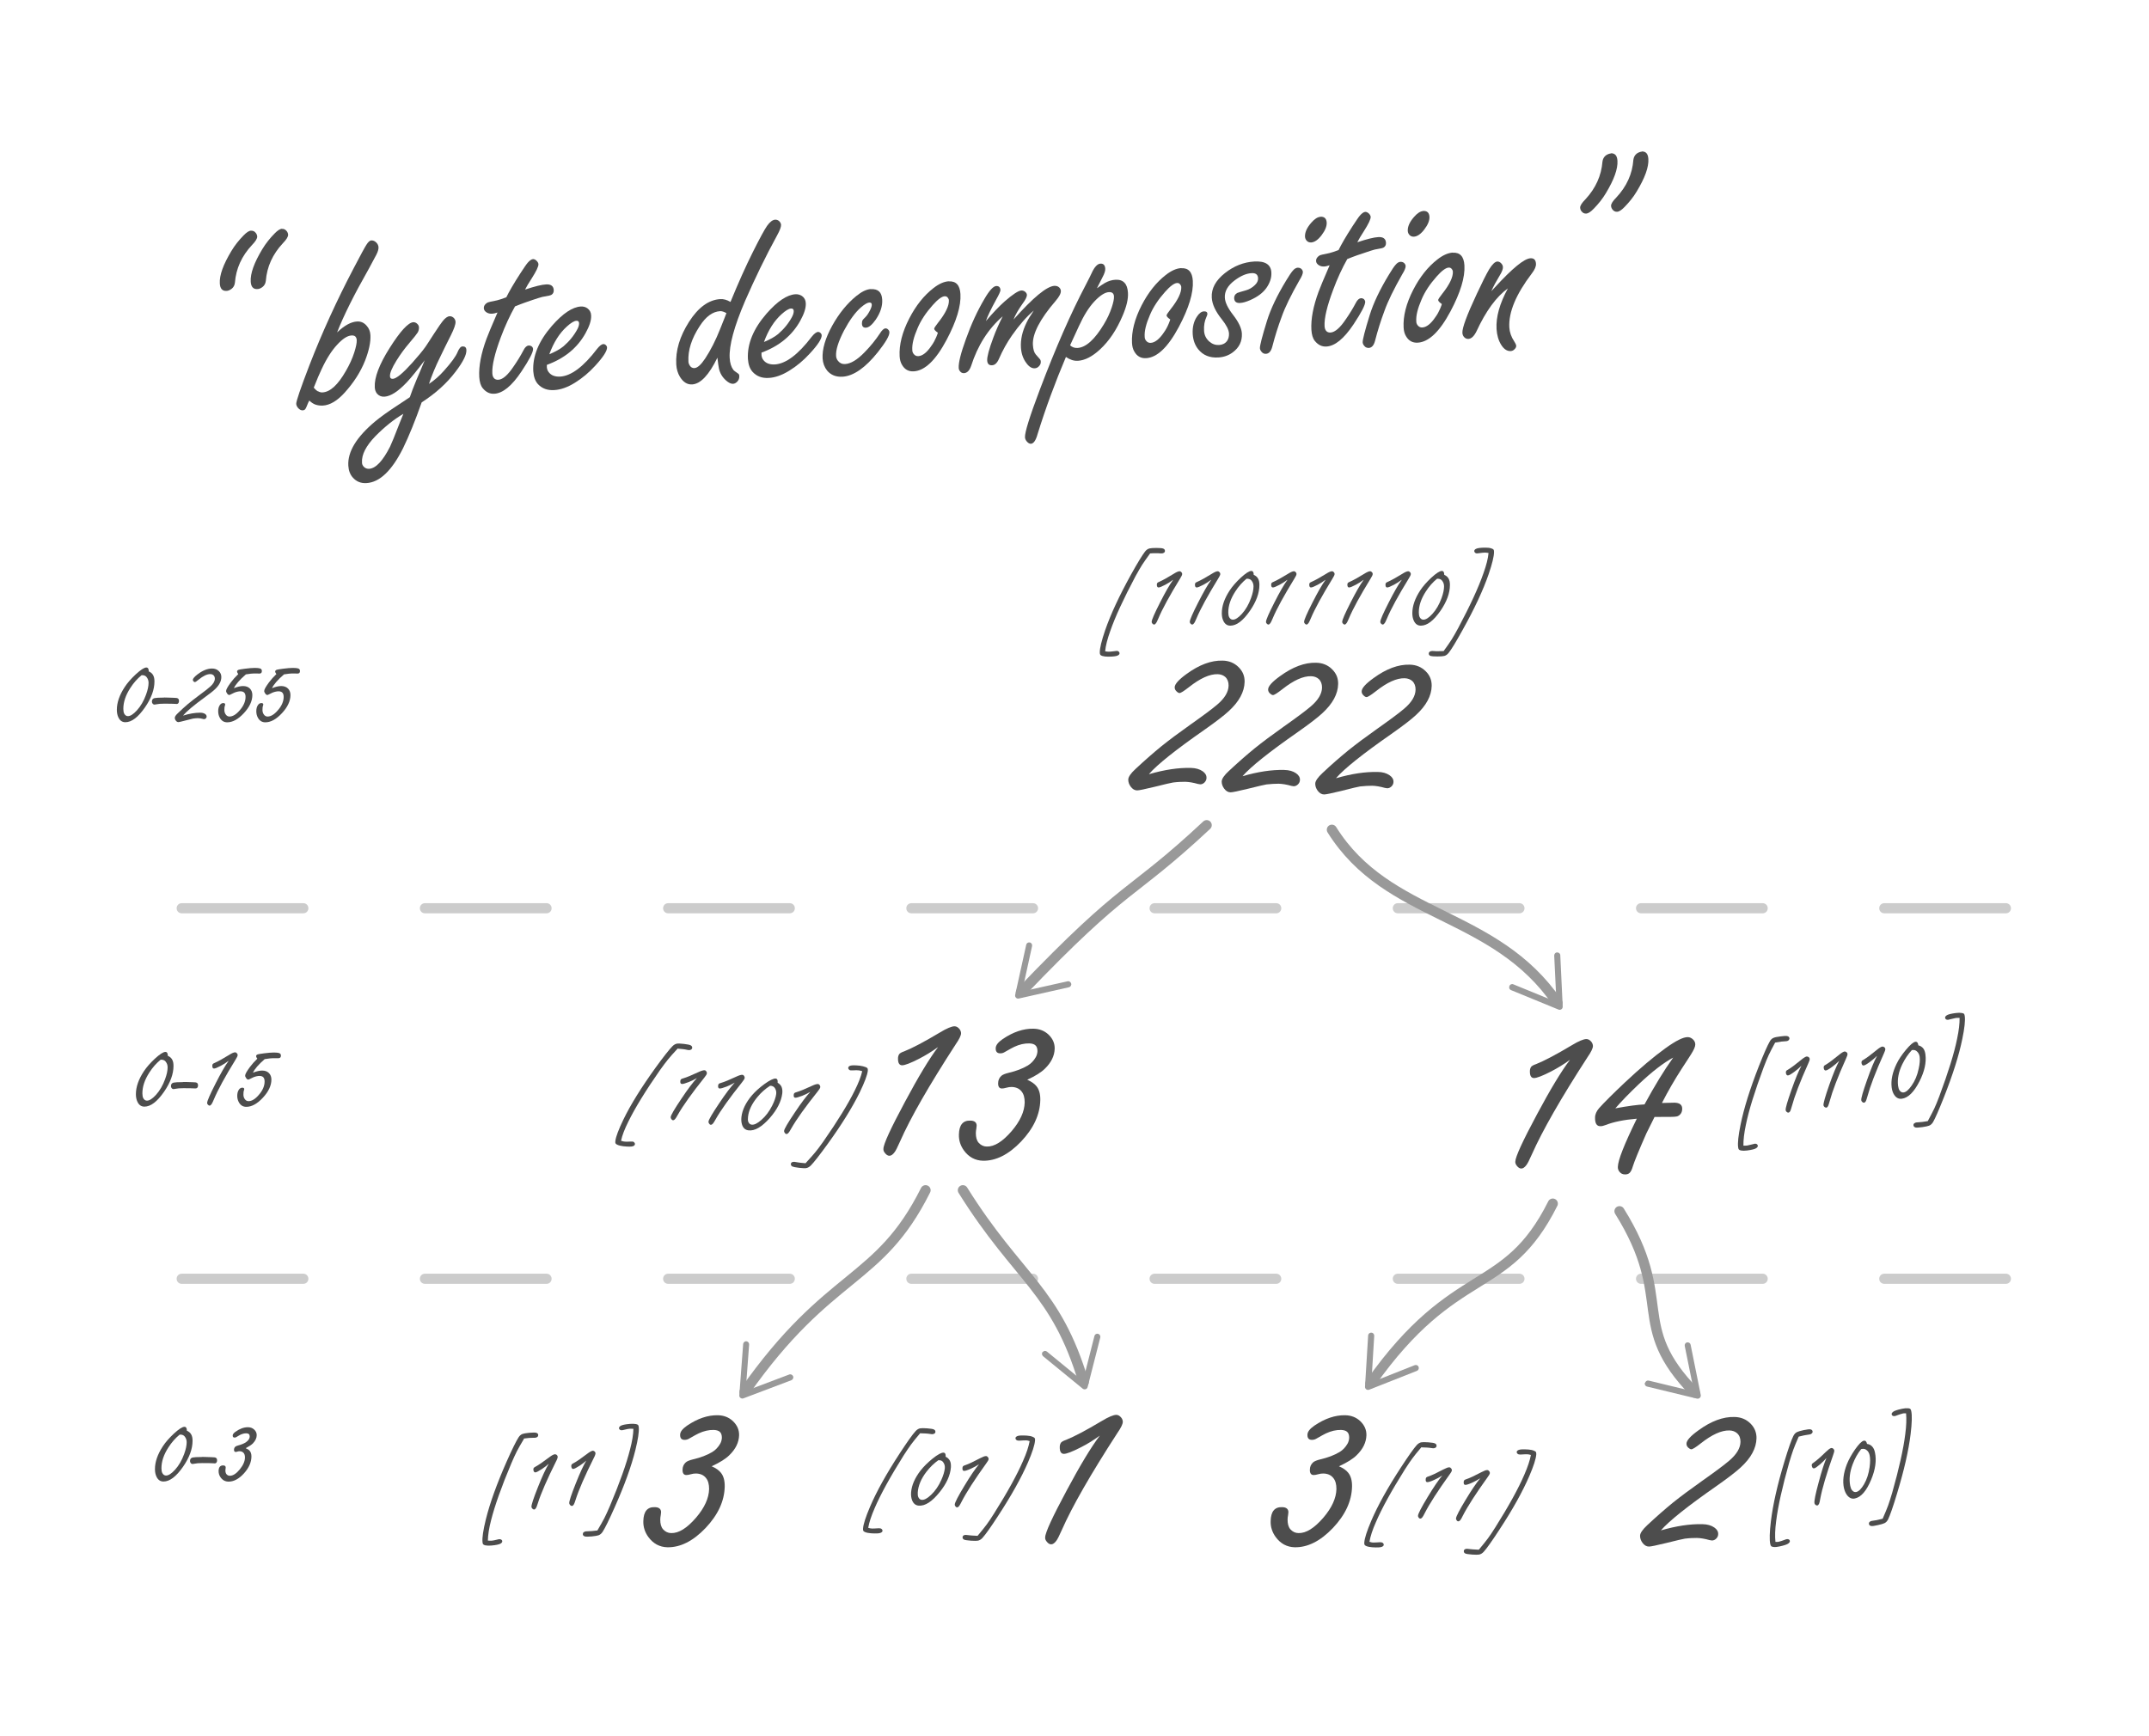 <?xml version="1.0" encoding="UTF-8"?><svg id="Layer_1" xmlns="http://www.w3.org/2000/svg" viewBox="0 0 212.05 171.35"><defs><style>.cls-1{fill:#4d4d4d;}.cls-2{fill:none;stroke:#999;stroke-linecap:round;stroke-miterlimit:10;}.cls-3{fill:#999;}.cls-4{fill:#ccc;}</style></defs><path class="cls-4" d="M197.93,126.71c.28,0,.5-.22.5-.5s-.22-.5-.5-.5h-12c-.28,0-.5.22-.5.5s.22.5.5.5h12M173.93,126.71c.28,0,.5-.22.5-.5s-.22-.5-.5-.5h-12c-.28,0-.5.22-.5.5s.22.5.5.5h12M149.93,126.71c.28,0,.5-.22.5-.5s-.22-.5-.5-.5h-12c-.28,0-.5.22-.5.5s.22.5.5.5h12M125.93,126.71c.28,0,.5-.22.5-.5s-.22-.5-.5-.5h-12c-.28,0-.5.22-.5.5s.22.5.5.5h12M101.93,126.71c.28,0,.5-.22.5-.5s-.22-.5-.5-.5h-12c-.28,0-.5.22-.5.5s.22.5.5.5h12M77.93,126.71c.28,0,.5-.22.5-.5s-.22-.5-.5-.5h-12c-.28,0-.5.22-.5.5s.22.5.5.5h12M53.93,126.71c.28,0,.5-.22.5-.5s-.22-.5-.5-.5h-12c-.28,0-.5.22-.5.5s.22.5.5.5h12M29.93,126.71c.28,0,.5-.22.5-.5s-.22-.5-.5-.5h-12c-.28,0-.5.22-.5.5s.22.5.5.5h12"/><path class="cls-4" d="M197.93,90.14c.28,0,.5-.22.5-.5s-.22-.5-.5-.5h-12c-.28,0-.5.22-.5.5s.22.5.5.5h12M173.93,90.14c.28,0,.5-.22.5-.5s-.22-.5-.5-.5h-12c-.28,0-.5.22-.5.5s.22.5.5.5h12M149.93,90.14c.28,0,.5-.22.5-.5s-.22-.5-.5-.5h-12c-.28,0-.5.22-.5.5s.22.5.5.5h12M125.93,90.14c.28,0,.5-.22.5-.5s-.22-.5-.5-.5h-12c-.28,0-.5.22-.5.5s.22.5.5.5h12M101.93,90.14c.28,0,.5-.22.5-.5s-.22-.5-.5-.5h-12c-.28,0-.5.22-.5.5s.22.5.5.5h12M77.93,90.14c.28,0,.5-.22.5-.5s-.22-.5-.5-.5h-12c-.28,0-.5.22-.5.5s.22.5.5.5h12M53.93,90.14c.28,0,.5-.22.5-.5s-.22-.5-.5-.5h-12c-.28,0-.5.22-.5.5s.22.5.5.5h12M29.93,90.14c.28,0,.5-.22.5-.5s-.22-.5-.5-.5h-12c-.28,0-.5.22-.5.5s.22.5.5.5h12"/><path class="cls-1" d="M113.41,76.4c1.49-.43,2.85-.64,4.09-.61.48.01.87.12,1.17.33.26.18.39.4.38.66,0,.17-.07.31-.19.44-.13.13-.27.19-.43.19-.05,0-.13-.02-.24-.04-.45-.13-.87-.2-1.24-.21-.33,0-.73.01-1.2.07-.17.02-.78.17-1.84.43-.96.23-1.52.35-1.7.35-.25,0-.46-.13-.64-.37-.16-.22-.24-.45-.24-.69,0-.26.24-.62.71-1.05.88-.82,1.73-1.57,2.54-2.23.77-.62,1.72-1.33,2.85-2.13,1.29-.91,2.19-1.58,2.68-2,.73-.62,1.11-1.24,1.12-1.88,0-.35-.1-.63-.32-.84-.2-.18-.45-.27-.76-.28-.79-.02-1.73.41-2.82,1.27-.5.39-.81.59-.94.59-.09,0-.19-.06-.3-.17-.12-.11-.18-.24-.18-.39,0-.32.4-.76,1.17-1.32,1.25-.91,2.43-1.35,3.55-1.32.64.01,1.17.23,1.59.65s.6.89.59,1.45c-.02.98-.54,1.95-1.57,2.89-.44.41-1.24,1.03-2.41,1.85-2.81,1.96-4.63,3.41-5.45,4.35Z"/><path class="cls-1" d="M122.63,76.6c1.49-.43,2.85-.64,4.09-.61.48.01.87.12,1.17.33.26.18.39.4.38.65,0,.17-.07.32-.19.44s-.27.19-.43.19c-.05,0-.13-.02-.24-.04-.45-.13-.87-.2-1.24-.21-.33,0-.73.02-1.2.07-.17.02-.78.17-1.84.43-.95.23-1.52.35-1.7.35-.25,0-.46-.13-.64-.37-.16-.22-.24-.45-.24-.69,0-.26.24-.62.71-1.05.88-.82,1.73-1.57,2.54-2.23.77-.62,1.72-1.33,2.85-2.13,1.29-.91,2.19-1.58,2.68-2,.73-.62,1.11-1.24,1.12-1.87,0-.35-.1-.63-.32-.84-.2-.18-.45-.27-.76-.28-.79-.02-1.73.41-2.82,1.27-.5.39-.81.59-.94.59-.09,0-.19-.06-.3-.16-.12-.11-.18-.24-.18-.39,0-.32.4-.76,1.18-1.32,1.25-.91,2.43-1.35,3.55-1.32.64.01,1.17.23,1.59.65s.6.89.59,1.45c-.02.98-.54,1.95-1.57,2.89-.44.41-1.24,1.03-2.41,1.85-2.81,1.96-4.63,3.41-5.45,4.35Z"/><path class="cls-1" d="M131.86,76.8c1.49-.43,2.85-.64,4.09-.61.48,0,.87.12,1.17.33.26.18.39.4.38.65,0,.17-.07.32-.19.44s-.27.19-.43.19c-.05,0-.13-.02-.24-.04-.46-.13-.87-.2-1.24-.21-.33,0-.73.02-1.2.07-.17.02-.78.17-1.84.44-.95.23-1.52.35-1.7.35-.25,0-.46-.13-.64-.37-.16-.22-.24-.45-.24-.69,0-.26.24-.61.71-1.05.88-.83,1.73-1.57,2.54-2.23.77-.62,1.72-1.33,2.85-2.13,1.29-.91,2.19-1.58,2.68-2,.73-.62,1.11-1.24,1.12-1.88,0-.35-.1-.63-.32-.84-.2-.18-.45-.27-.76-.28-.79-.02-1.73.41-2.82,1.27-.5.39-.81.59-.94.59-.09,0-.19-.06-.3-.17-.12-.11-.18-.24-.18-.39,0-.32.4-.76,1.18-1.32,1.25-.91,2.43-1.35,3.55-1.32.64.01,1.17.23,1.59.65.41.4.6.89.59,1.45-.02.98-.54,1.95-1.57,2.89-.44.41-1.24,1.03-2.41,1.85-2.81,1.96-4.63,3.41-5.45,4.35Z"/><path class="cls-1" d="M113.5,54.6c-.37.5-.63.89-.81,1.16-.17.27-.39.65-.66,1.14-1.17,2.21-2,4-2.48,5.39-.28.78-.45,1.44-.5,1.99.06.01.13.02.19.03.06,0,.12.01.18.01.12,0,.3-.02.53-.05.1-.02.18-.03.25-.03.08,0,.14.02.19.07s.08.1.08.16c0,.09-.06.17-.19.23-.14.07-.45.11-.93.11-.23,0-.42-.02-.58-.07-.1-.03-.17-.07-.2-.12-.03-.05-.05-.12-.05-.23,0-.43.18-1.16.53-2.19.54-1.56,1.39-3.39,2.54-5.47.66-1.19,1.13-1.95,1.4-2.3.13-.16.27-.26.43-.3.13-.03.35-.05.67-.05.35,0,.58.02.68.06.12.04.18.12.18.23,0,.09-.04.15-.11.19-.06.04-.14.06-.21.06-.05,0-.18,0-.38-.02-.07,0-.15,0-.23,0-.13,0-.3,0-.52.02Z"/><path class="cls-1" d="M115.74,57.23c-.25.19-.5.35-.75.48-.34.18-.56.27-.67.27-.11,0-.17-.09-.17-.27,0-.06.01-.12.04-.17.03-.04.1-.08.2-.12.32-.14.79-.4,1.41-.78.28-.18.48-.26.59-.26.08,0,.14.04.2.11.04.05.06.1.06.16,0,.09-.07.24-.21.46-1.03,1.68-1.75,2.99-2.15,3.95-.1.23-.17.38-.21.43-.07.1-.14.15-.2.15s-.13-.04-.19-.12c-.04-.05-.05-.1-.05-.15,0-.19.28-.83.83-1.91.52-1.02.94-1.76,1.28-2.22Z"/><path class="cls-1" d="M119.5,57.23c-.25.19-.5.35-.75.48-.34.18-.56.27-.67.27-.11,0-.17-.09-.17-.27,0-.06.01-.12.04-.17.03-.04.1-.08.2-.12.32-.14.79-.4,1.41-.78.28-.18.48-.26.59-.26.08,0,.14.04.2.11.04.05.06.1.06.16,0,.09-.07.24-.21.46-1.03,1.68-1.75,2.99-2.15,3.95-.1.23-.17.38-.21.43-.07.1-.14.15-.2.15s-.13-.04-.19-.12c-.04-.05-.05-.1-.05-.15,0-.19.28-.83.83-1.91.52-1.02.94-1.76,1.28-2.22Z"/><path class="cls-1" d="M123.7,56.73c.19.08.34.2.43.36.1.17.14.38.14.64,0,.8-.31,1.65-.93,2.55-.68.98-1.32,1.47-1.94,1.47-.31,0-.54-.16-.69-.48-.1-.21-.15-.46-.15-.75,0-.71.26-1.46.78-2.25.27-.41.63-.82,1.09-1.25.48-.44.83-.67,1.04-.67.16,0,.24.13.24.38ZM123,57.12c-.42.34-.79.76-1.11,1.26-.46.71-.69,1.39-.69,2.06,0,.2.03.35.08.46.09.17.21.26.37.26.25,0,.54-.19.89-.57.38-.42.68-.94.9-1.55.17-.46.25-.85.25-1.17,0-.22-.07-.41-.2-.57-.09-.11-.22-.17-.37-.18h-.11Z"/><path class="cls-1" d="M127.02,57.23c-.25.19-.5.35-.75.48-.34.18-.56.27-.67.27-.11,0-.17-.09-.17-.27,0-.06.01-.12.04-.17.03-.04.1-.08.2-.12.32-.14.79-.4,1.41-.78.28-.18.48-.26.59-.26.08,0,.14.04.2.11.04.05.06.1.06.16,0,.09-.07.24-.21.46-1.03,1.68-1.75,2.99-2.15,3.95-.1.23-.17.38-.21.43-.07.1-.14.15-.2.15s-.13-.04-.19-.12c-.04-.05-.05-.1-.05-.15,0-.19.28-.83.83-1.91.52-1.02.94-1.76,1.28-2.22Z"/><path class="cls-1" d="M130.78,57.23c-.25.19-.5.35-.75.48-.34.18-.56.27-.67.27-.11,0-.17-.09-.17-.27,0-.06.01-.12.04-.17.03-.04.1-.08.2-.12.32-.14.79-.4,1.41-.78.28-.18.48-.26.59-.26.08,0,.14.04.2.11.04.05.06.1.06.16,0,.09-.07.24-.21.46-1.03,1.68-1.75,2.99-2.15,3.95-.1.23-.17.38-.21.43-.07.1-.14.15-.2.15s-.13-.04-.19-.12c-.04-.05-.05-.1-.05-.15,0-.19.28-.83.83-1.91.52-1.02.94-1.76,1.28-2.22Z"/><path class="cls-1" d="M134.54,57.23c-.25.19-.5.35-.75.48-.34.18-.56.27-.67.27-.11,0-.17-.09-.17-.27,0-.06.01-.12.04-.17.03-.04.1-.08.2-.12.32-.14.79-.4,1.41-.78.28-.18.48-.26.59-.26.08,0,.14.04.2.11.04.05.06.1.06.16,0,.09-.07.24-.21.46-1.03,1.68-1.75,2.99-2.15,3.95-.1.23-.17.38-.21.43-.07.1-.14.15-.2.15s-.13-.04-.19-.12c-.04-.05-.05-.1-.05-.15,0-.19.28-.83.83-1.91.52-1.02.94-1.76,1.28-2.22Z"/><path class="cls-1" d="M138.3,57.23c-.25.19-.5.35-.75.48-.34.18-.56.27-.67.27-.11,0-.17-.09-.17-.27,0-.06.01-.12.04-.17.03-.04.1-.08.2-.12.32-.14.79-.4,1.41-.78.28-.18.48-.26.59-.26.08,0,.14.04.2.11.04.05.06.1.06.16,0,.09-.07.24-.21.46-1.03,1.68-1.75,2.99-2.15,3.95-.1.23-.17.38-.21.43-.07.1-.14.15-.2.15s-.13-.04-.19-.12c-.04-.05-.05-.1-.05-.15,0-.19.28-.83.83-1.91.52-1.02.94-1.76,1.28-2.22Z"/><path class="cls-1" d="M142.5,56.73c.19.08.34.2.43.36.1.17.14.38.14.64,0,.8-.31,1.65-.93,2.55-.68.98-1.32,1.47-1.94,1.47-.31,0-.54-.16-.69-.48-.1-.21-.15-.46-.15-.75,0-.71.26-1.46.78-2.25.27-.41.63-.82,1.09-1.25.48-.44.83-.67,1.04-.67.16,0,.24.13.24.38ZM141.8,57.12c-.42.34-.79.76-1.11,1.26-.46.71-.69,1.39-.69,2.06,0,.2.03.35.08.46.09.17.21.26.37.26.25,0,.54-.19.89-.57.38-.42.68-.94.9-1.55.17-.46.25-.85.25-1.17,0-.22-.07-.41-.2-.57-.09-.11-.22-.17-.37-.18h-.11Z"/><path class="cls-1" d="M142.44,64.27c.37-.5.63-.89.81-1.17.17-.27.39-.66.65-1.14,1.17-2.2,2-4,2.48-5.39.28-.78.45-1.44.5-1.99-.07-.01-.13-.02-.19-.03-.06,0-.12-.01-.17-.01-.12,0-.3.02-.53.05-.1.02-.19.03-.25.03-.08,0-.14-.02-.19-.07s-.08-.1-.08-.16c0-.09.06-.17.19-.23.14-.07.45-.11.93-.11.23,0,.42.02.58.08.1.03.17.07.21.12.03.04.04.12.04.23,0,.43-.18,1.16-.53,2.19-.54,1.57-1.39,3.39-2.55,5.47-.66,1.19-1.12,1.96-1.4,2.3-.13.16-.27.26-.43.3-.13.03-.35.05-.67.05-.36,0-.58-.02-.68-.05-.12-.05-.18-.12-.18-.23,0-.09.04-.15.11-.2.06-.04.14-.06.22-.06.05,0,.18,0,.37.02.06,0,.14,0,.23,0,.12,0,.3,0,.53-.01Z"/><path class="cls-1" d="M92.55,103.35c-.62.45-1.25.83-1.87,1.15-.84.43-1.4.64-1.66.64-.28,0-.42-.23-.41-.68,0-.16.04-.29.11-.41.07-.1.24-.2.51-.29.8-.32,1.96-.93,3.5-1.85.69-.42,1.18-.62,1.46-.62.18,0,.35.1.5.29.09.13.14.26.14.4,0,.22-.18.59-.54,1.11-2.63,4.06-4.46,7.25-5.48,9.57-.25.57-.43.92-.54,1.06-.17.23-.34.35-.51.35s-.32-.11-.47-.31c-.09-.12-.13-.24-.12-.37,0-.47.72-2.02,2.13-4.65,1.32-2.47,2.4-4.26,3.25-5.38Z"/><path class="cls-1" d="M101.35,106.56c.43.19.74.41.92.64.27.33.39.79.38,1.37-.03,1.43-.66,2.79-1.89,4.09-1.23,1.29-2.49,1.92-3.76,1.9-.78-.02-1.41-.36-1.89-1.02-.34-.47-.51-1-.49-1.57.02-.93.39-1.39,1.11-1.37.43,0,.64.18.64.5,0,.07-.01.16-.03.28-.03.15-.05.3-.05.45,0,.41.08.73.28.96.22.24.49.37.8.37.75.02,1.56-.49,2.45-1.52.84-.98,1.27-1.93,1.29-2.83,0-.46-.09-.82-.31-1.09-.23-.29-.56-.43-.98-.44-.17,0-.33.02-.5.07-.2.06-.36.08-.46.08-.25,0-.38-.18-.37-.52,0-.3.11-.54.32-.73.12-.11.36-.21.73-.3.73-.17,1.36-.41,1.88-.72.33-.2.59-.48.79-.83.1-.18.15-.38.16-.58,0-.25-.06-.45-.19-.57-.13-.13-.34-.19-.62-.2-.47-.01-.97.1-1.48.34-.13.06-.45.23-.95.52-.13.08-.28.13-.44.12-.3,0-.45-.17-.44-.5,0-.29.23-.59.68-.9,1.04-.71,2.06-1.05,3.04-1.03.59.01,1.08.2,1.48.57.42.4.63.86.62,1.4-.02.71-.34,1.37-.97,1.98-.34.34-.92.71-1.72,1.08Z"/><path class="cls-1" d="M154.9,104.61c-.62.45-1.25.83-1.87,1.15-.84.43-1.4.64-1.66.64-.28,0-.42-.23-.41-.68,0-.16.04-.29.11-.41.07-.1.24-.2.51-.29.8-.32,1.96-.93,3.5-1.85.69-.42,1.18-.62,1.46-.62.18,0,.35.1.5.29.09.13.14.26.14.4,0,.22-.18.59-.54,1.11-2.63,4.06-4.45,7.25-5.48,9.57-.25.57-.43.92-.54,1.06-.17.23-.34.35-.51.35s-.32-.11-.47-.31c-.08-.12-.13-.24-.12-.37.01-.47.72-2.02,2.13-4.65,1.32-2.47,2.4-4.26,3.25-5.38Z"/><path class="cls-1" d="M163.26,110.24c-.1.22-.37.76-.81,1.63-.73,1.66-1.18,2.75-1.34,3.27-.08.29-.19.49-.3.61-.11.11-.27.17-.48.16-.22,0-.39-.09-.52-.25-.12-.14-.18-.31-.17-.49.01-.66.64-2.25,1.87-4.76-1.29.11-2.3.32-3.03.61-.24.09-.43.14-.58.13-.35,0-.52-.29-.51-.84,0-.33.14-.64.4-.94.5-.56,1.35-1.41,2.55-2.54,1.47-1.38,2.8-2.51,3.99-3.37,1.03-.74,1.76-1.11,2.21-1.1.2,0,.38.09.55.26.13.14.19.3.19.47,0,.21-.14.53-.42.97-.04.08-.35.54-.9,1.39-.7,1.08-1.36,2.22-1.97,3.41.62-.02,1.02-.03,1.23-.03.52.01.77.21.77.6,0,.34-.15.59-.44.73-.12.06-.5.08-1.12.07-.18,0-.57,0-1.15.01ZM162.27,109c1-1.84,1.94-3.38,2.83-4.62-.93.5-2.07,1.37-3.39,2.62-.96.91-1.73,1.71-2.32,2.39,1.28-.24,2.24-.36,2.88-.39Z"/><path class="cls-2" d="M131.42,81.89c5.53,8.85,16.05,7.98,22.26,17.09"/><path class="cls-3" d="M148.94,97.31c.06-.15.24-.23.39-.16l4.25,1.74-.22-4.58c0-.17.12-.31.29-.31s.31.12.31.29l.24,5.06c0,.1-.04.2-.13.26s-.19.07-.29.03l-4.68-1.92c-.05-.02-.1-.06-.13-.1-.06-.08-.07-.19-.03-.29Z"/><path class="cls-2" d="M119.07,81.44c-7.73,7.22-7.72,5.41-18.33,16.5"/><path class="cls-3" d="M101.61,93.01c.16.04.26.2.23.36l-.98,4.48,4.48-1c.16-.04.32.07.36.23.04.16-.07.32-.23.36l-4.94,1.11c-.1.02-.2,0-.28-.08-.07-.07-.1-.18-.08-.28l1.09-4.94c.01-.06.04-.11.08-.15.07-.07.17-.1.28-.08Z"/><path class="cls-2" d="M95.01,117.47c5.51,8.82,9.18,9.78,11.92,18.95"/><path class="cls-3" d="M102.89,133.44c.1-.13.29-.15.42-.04l3.55,2.91,1.13-4.45c.04-.16.2-.26.36-.22.16.04.26.21.22.36l-1.25,4.9c-.03.1-.1.18-.2.21s-.2.01-.28-.05l-3.92-3.21s-.08-.09-.09-.14c-.03-.09-.01-.2.05-.28Z"/><path class="cls-2" d="M91.33,117.47c-4.63,9.26-9.46,7.93-17.86,19.9"/><path class="cls-3" d="M73.64,132.38c.17.01.29.16.28.32l-.34,4.58,4.29-1.62c.15-.06.33.02.39.17.06.15-.02.33-.17.39l-4.73,1.79c-.1.04-.2.02-.29-.04s-.13-.16-.12-.26l.38-5.05c0-.06.03-.11.06-.16.06-.08.16-.13.26-.12Z"/><path class="cls-1" d="M70.21,144.71c.44.19.74.41.92.64.27.33.39.79.38,1.37-.03,1.43-.66,2.79-1.89,4.09-1.23,1.29-2.49,1.92-3.76,1.9-.78-.02-1.41-.36-1.89-1.02-.34-.47-.51-1-.49-1.57.02-.93.39-1.39,1.11-1.37.43,0,.64.18.64.5,0,.07-.01.16-.03.28-.03.15-.05.3-.05.45,0,.41.08.73.28.96.22.24.49.37.8.37.75.02,1.56-.49,2.45-1.52.84-.98,1.27-1.93,1.29-2.83,0-.46-.09-.82-.31-1.09-.23-.29-.56-.43-.98-.44-.17,0-.33.02-.5.07-.2.06-.36.08-.46.08-.25,0-.38-.18-.37-.52,0-.3.11-.54.32-.73.12-.11.36-.21.73-.3.73-.17,1.36-.41,1.88-.72.33-.2.59-.48.79-.83.1-.18.15-.38.16-.58,0-.25-.06-.45-.19-.57-.13-.13-.34-.19-.62-.2-.47-.01-.97.1-1.48.34-.13.06-.45.23-.95.52-.13.08-.28.12-.44.12-.3,0-.45-.17-.44-.5,0-.29.23-.59.68-.9,1.04-.71,2.06-1.05,3.04-1.03.59.01,1.08.2,1.48.57.42.4.63.86.62,1.4-.02.71-.34,1.37-.97,1.98-.34.34-.92.71-1.72,1.08Z"/><path class="cls-1" d="M108.51,141.7c-.62.45-1.25.84-1.87,1.15-.84.43-1.4.64-1.66.64-.28,0-.42-.23-.41-.68,0-.16.04-.29.11-.41.07-.1.24-.2.51-.29.8-.32,1.96-.93,3.5-1.85.69-.42,1.18-.62,1.46-.62.18,0,.35.1.5.29.09.12.14.26.14.4,0,.22-.18.59-.54,1.11-2.63,4.06-4.46,7.25-5.48,9.57-.25.57-.43.92-.54,1.06-.17.23-.34.35-.51.35s-.32-.11-.47-.31c-.09-.12-.13-.24-.12-.37,0-.47.72-2.02,2.13-4.65,1.32-2.47,2.4-4.26,3.25-5.38Z"/><path class="cls-2" d="M159.8,119.54c5.51,8.82.84,11.16,7.43,17.91"/><path class="cls-3" d="M162.33,136.48c.04-.16.2-.26.36-.22l4.46,1.08-.91-4.5c-.03-.16.07-.32.23-.35.16-.03.32.07.35.23l1,4.96c.02.1-.01.2-.09.28-.07.07-.18.1-.28.08l-4.92-1.19c-.06-.01-.11-.04-.15-.08-.07-.07-.1-.18-.08-.28Z"/><path class="cls-2" d="M153.22,118.79c-4.63,9.26-9.58,5.83-17.99,17.74"/><path class="cls-3" d="M135.32,131.53c.17,0,.29.15.28.32l-.28,4.58,4.27-1.69c.15-.06.33.01.39.17s-.02.33-.17.39l-4.71,1.86c-.1.04-.2.02-.29-.04-.08-.06-.13-.16-.12-.26l.31-5.05c0-.06.02-.11.06-.16.06-.08.15-.13.26-.12Z"/><path class="cls-1" d="M132.11,144.71c.44.19.74.41.92.64.27.33.39.79.38,1.37-.03,1.43-.66,2.79-1.89,4.09-1.23,1.29-2.49,1.92-3.76,1.9-.78-.02-1.41-.36-1.89-1.02-.34-.47-.51-1-.49-1.57.02-.93.39-1.39,1.11-1.37.43,0,.64.18.64.5,0,.07-.01.16-.03.28-.03.15-.05.3-.05.45,0,.41.08.73.28.96.22.24.49.37.8.37.75.02,1.56-.49,2.45-1.52.84-.98,1.27-1.93,1.29-2.83,0-.46-.09-.82-.31-1.09-.23-.29-.56-.43-.98-.44-.17,0-.33.02-.5.07-.2.06-.36.08-.46.08-.25,0-.38-.18-.37-.52,0-.3.11-.54.32-.73.12-.11.36-.21.73-.3.73-.17,1.36-.41,1.88-.72.33-.2.59-.48.79-.83.1-.18.15-.38.16-.58,0-.25-.06-.45-.19-.57-.13-.13-.34-.19-.62-.2-.47-.01-.97.1-1.48.34-.13.06-.45.23-.95.52-.13.08-.28.12-.44.12-.3,0-.45-.17-.44-.5,0-.29.23-.59.68-.9,1.04-.71,2.06-1.05,3.04-1.03.59.01,1.08.2,1.48.57.42.4.63.86.62,1.4-.02.71-.34,1.37-.97,1.98-.34.34-.92.71-1.72,1.08Z"/><path class="cls-1" d="M163.9,151.04c1.49-.43,2.85-.64,4.09-.61.48.01.87.12,1.17.33.26.18.39.4.38.65,0,.17-.07.32-.19.44-.13.13-.27.19-.43.19-.05,0-.13-.02-.24-.04-.45-.13-.87-.2-1.23-.21-.33,0-.73.01-1.2.07-.17.02-.78.17-1.84.43-.95.23-1.52.35-1.7.35-.25,0-.46-.13-.64-.37-.16-.22-.24-.45-.24-.69,0-.26.24-.61.71-1.05.88-.82,1.73-1.57,2.54-2.23.77-.62,1.72-1.32,2.86-2.13,1.29-.91,2.19-1.58,2.68-2,.73-.62,1.11-1.24,1.12-1.87,0-.35-.1-.63-.33-.84-.2-.18-.45-.27-.76-.28-.79-.02-1.73.41-2.82,1.27-.5.39-.81.59-.94.59-.09,0-.19-.06-.3-.16-.12-.11-.18-.24-.18-.39,0-.32.4-.76,1.18-1.32,1.25-.91,2.43-1.35,3.55-1.32.64.01,1.17.23,1.59.65.4.4.6.89.59,1.45-.02.98-.54,1.95-1.57,2.89-.44.41-1.24,1.03-2.41,1.85-2.81,1.96-4.63,3.41-5.45,4.35Z"/><path class="cls-1" d="M66.85,103.51c-.42.45-.74.81-.94,1.06-.2.25-.47.6-.79,1.05-1.43,2.05-2.46,3.74-3.11,5.06-.37.74-.62,1.38-.73,1.91.06.02.12.04.18.05s.12.03.17.03c.12.01.3.02.53,0,.1,0,.18,0,.25,0,.08,0,.14.04.18.09.05.05.07.11.06.17-.01.09-.08.16-.21.2-.15.05-.46.05-.94,0-.22-.03-.41-.07-.57-.14-.1-.04-.16-.09-.19-.14-.03-.05-.04-.13-.02-.24.05-.43.32-1.13.79-2.11.72-1.49,1.79-3.2,3.18-5.13.8-1.1,1.35-1.8,1.67-2.12.14-.14.3-.23.46-.25.13-.02.35,0,.67.03.35.04.57.09.66.14.11.06.16.14.15.25-.01.08-.05.14-.13.18-.07.04-.14.05-.22.04-.05,0-.17-.03-.37-.07-.07-.01-.14-.02-.23-.03-.13-.02-.3-.03-.52-.05Z"/><path class="cls-1" d="M68.77,106.4c-.27.16-.54.29-.8.39-.36.14-.59.21-.7.19-.11-.01-.16-.11-.14-.29,0-.06.03-.12.06-.16.03-.04.11-.07.22-.1.34-.1.83-.3,1.49-.61.3-.14.5-.2.62-.19.07,0,.14.05.19.14.03.05.05.11.04.17-.01.09-.1.23-.26.43-1.23,1.54-2.1,2.76-2.61,3.66-.12.22-.21.36-.26.41-.08.09-.15.13-.22.12-.07,0-.13-.06-.18-.15-.03-.05-.04-.1-.04-.16.02-.19.37-.79,1.05-1.8.63-.95,1.15-1.63,1.54-2.05Z"/><path class="cls-1" d="M72.5,106.85c-.27.16-.54.29-.8.39-.36.14-.59.2-.7.19-.11-.01-.16-.11-.14-.29,0-.06.03-.12.06-.16.03-.04.11-.07.22-.1.34-.1.83-.3,1.49-.61.3-.14.5-.2.62-.19.07,0,.14.05.19.14.03.05.05.11.04.17-.01.09-.1.23-.26.43-1.23,1.54-2.1,2.76-2.61,3.66-.12.22-.21.36-.26.41-.08.09-.15.13-.22.12-.07,0-.13-.06-.18-.15-.03-.05-.04-.1-.04-.16.02-.19.37-.79,1.05-1.8.63-.95,1.15-1.63,1.54-2.05Z"/><path class="cls-1" d="M76.73,106.86c.18.1.31.24.39.41.07.18.1.39.07.65-.1.79-.51,1.6-1.23,2.42-.79.89-1.49,1.3-2.11,1.22-.31-.04-.52-.22-.63-.56-.07-.22-.09-.47-.06-.76.08-.7.43-1.42,1.04-2.14.32-.37.73-.74,1.23-1.11.53-.38.9-.56,1.11-.54.16.02.22.16.19.41ZM75.99,107.16c-.46.29-.88.66-1.25,1.11-.54.65-.86,1.3-.93,1.96-.02.2-.02.35.02.47.07.18.18.28.34.3.25.03.56-.12.95-.46.43-.37.79-.85,1.08-1.43.22-.44.35-.82.39-1.13.03-.22-.02-.42-.13-.59-.08-.12-.19-.19-.35-.22-.04,0-.08,0-.11-.01Z"/><path class="cls-1" d="M79.96,107.76c-.27.16-.54.29-.8.39-.36.14-.59.2-.7.19-.11-.01-.16-.11-.14-.29,0-.06.03-.12.06-.16.03-.04.11-.07.22-.1.34-.1.83-.3,1.49-.61.3-.14.5-.2.62-.19.07,0,.14.05.19.14.03.05.05.11.04.17-.01.09-.1.23-.26.43-1.23,1.54-2.1,2.76-2.61,3.66-.12.22-.21.36-.26.41-.08.09-.15.13-.22.12-.07,0-.13-.06-.18-.15-.03-.05-.04-.1-.04-.16.02-.19.37-.79,1.05-1.8.63-.95,1.15-1.63,1.54-2.05Z"/><path class="cls-1" d="M79.5,114.79c.42-.46.74-.81.94-1.06.21-.25.47-.6.79-1.05,1.43-2.05,2.46-3.73,3.11-5.05.37-.74.62-1.38.74-1.91-.07-.02-.13-.04-.19-.05-.06-.01-.12-.03-.17-.03-.12-.01-.3-.02-.53,0-.11,0-.19,0-.25,0-.07,0-.14-.04-.18-.09-.05-.05-.07-.11-.06-.17.01-.09.08-.16.21-.2.15-.05.46-.05.94,0,.22.03.41.08.57.14.1.04.17.09.19.14.02.05.03.12.02.23-.05.43-.32,1.13-.79,2.11-.73,1.49-1.79,3.2-3.18,5.12-.8,1.1-1.35,1.81-1.66,2.12-.15.14-.3.23-.47.25-.13.02-.35,0-.67-.03-.35-.04-.58-.09-.67-.13-.11-.06-.16-.14-.15-.25.01-.09.05-.15.13-.18.07-.03.14-.04.23-.03.05,0,.17.03.37.06.06.01.13.02.22.03.12.01.29.03.52.05Z"/><path class="cls-1" d="M175.17,102.88c-.3.55-.51.96-.65,1.26s-.3.7-.5,1.22c-.87,2.34-1.46,4.23-1.75,5.67-.17.81-.25,1.49-.24,2.04.07,0,.13,0,.19,0,.06,0,.12,0,.18-.01.12-.02.29-.06.51-.12.1-.03.18-.05.24-.06.07,0,.14,0,.2.04.06.04.09.09.1.15.01.09-.04.17-.16.25-.13.09-.44.17-.91.23-.22.03-.42.03-.58,0-.1-.02-.17-.05-.21-.09-.04-.04-.07-.12-.08-.22-.06-.43.02-1.17.24-2.24.33-1.62.93-3.54,1.8-5.76.5-1.26.86-2.08,1.09-2.47.1-.18.23-.29.39-.35.12-.05.34-.09.65-.13.35-.05.58-.06.68-.03.12.03.19.09.21.2.01.08-.02.15-.08.21-.06.05-.13.08-.21.09-.05,0-.17.02-.38.03-.07,0-.14.01-.23.03-.13.02-.3.04-.51.08Z"/><path class="cls-1" d="M177.74,105.2c-.22.22-.45.41-.68.58-.31.23-.52.35-.63.36-.11.01-.18-.07-.21-.25,0-.06,0-.12.02-.17.02-.05.08-.1.19-.15.3-.18.73-.5,1.29-.96.25-.21.44-.32.55-.34.07,0,.15.02.22.08.05.04.07.1.08.15.01.09-.04.25-.15.48-.81,1.8-1.34,3.2-1.61,4.2-.07.24-.12.4-.15.46-.05.1-.12.16-.18.17s-.14-.02-.21-.1c-.04-.04-.07-.09-.07-.14-.03-.19.17-.86.57-2,.38-1.08.7-1.86.98-2.37Z"/><path class="cls-1" d="M181.47,104.71c-.22.22-.45.41-.68.58-.31.23-.52.35-.63.36-.11.02-.18-.07-.21-.25,0-.06,0-.12.02-.17.02-.05.08-.1.19-.15.3-.18.73-.5,1.29-.96.25-.21.44-.32.55-.34.07-.01.15.02.22.08.05.04.07.09.08.15.01.09-.04.25-.15.48-.81,1.8-1.34,3.2-1.61,4.2-.07.24-.12.4-.15.46-.05.1-.12.16-.18.17-.07,0-.14-.02-.21-.1-.04-.04-.07-.09-.07-.14-.02-.19.17-.86.57-2,.38-1.08.7-1.86.98-2.37Z"/><path class="cls-1" d="M185.2,104.22c-.22.22-.45.41-.68.58-.31.23-.52.35-.63.36-.11.01-.18-.07-.21-.25,0-.06,0-.12.02-.17.02-.05.08-.1.19-.15.3-.18.73-.5,1.29-.96.25-.21.44-.32.55-.34.07,0,.15.02.22.08.05.04.07.1.08.15.01.09-.04.25-.15.48-.81,1.8-1.34,3.2-1.61,4.2-.07.24-.12.4-.15.46-.05.1-.12.16-.18.17s-.14-.02-.21-.1c-.04-.04-.07-.09-.07-.14-.03-.19.17-.86.57-2,.38-1.08.7-1.86.98-2.37Z"/><path class="cls-1" d="M189.29,103.17c.2.05.36.15.48.3.12.15.19.36.22.61.1.79-.09,1.67-.59,2.65-.54,1.06-1.12,1.63-1.74,1.71-.31.04-.56-.09-.75-.38-.13-.19-.21-.43-.25-.73-.09-.7.07-1.48.48-2.33.21-.44.52-.9.92-1.38.42-.5.73-.77.94-.8.16-.02.26.09.29.35ZM188.65,103.64c-.37.4-.68.86-.94,1.39-.37.76-.5,1.47-.42,2.13.03.2.07.34.14.45.11.16.25.23.4.21.25-.03.51-.26.8-.68.33-.47.56-1.02.69-1.65.11-.48.14-.88.1-1.19-.03-.22-.12-.4-.28-.54-.11-.1-.24-.14-.39-.13-.04,0-.08,0-.11.01Z"/><path class="cls-1" d="M190.22,110.65c.3-.55.51-.97.65-1.26.14-.29.3-.7.5-1.22.87-2.34,1.46-4.22,1.75-5.67.17-.81.25-1.49.24-2.04-.07,0-.13,0-.2,0-.06,0-.12,0-.17.01-.12.02-.29.06-.52.12-.1.03-.18.05-.24.06-.07,0-.14,0-.2-.04-.06-.04-.09-.08-.1-.15-.01-.09.04-.17.16-.25.13-.09.43-.17.91-.23.22-.03.42-.03.58,0,.11.02.18.04.22.09.03.04.06.11.07.22.06.43-.02,1.18-.24,2.24-.33,1.63-.94,3.54-1.81,5.75-.5,1.26-.86,2.09-1.08,2.47-.11.18-.24.29-.39.35-.12.05-.34.09-.65.14-.35.05-.58.06-.68.04-.12-.03-.19-.1-.21-.2-.01-.09.01-.16.08-.21.06-.05.13-.08.21-.09.05,0,.18-.02.37-.03.06,0,.14-.01.22-.02.12-.02.29-.04.52-.08Z"/><path class="cls-1" d="M51.7,142.01c-.32.53-.55.94-.7,1.23s-.33.69-.55,1.2c-.97,2.3-1.63,4.17-1.99,5.59-.21.8-.31,1.48-.32,2.02.07,0,.13.01.19.01s.12,0,.18,0c.12-.01.29-.04.52-.1.1-.03.18-.04.24-.05.07,0,.14.01.2.05.06.04.09.09.09.15,0,.09-.05.17-.17.24-.14.08-.44.15-.92.19-.22.02-.42.01-.58-.02-.1-.02-.17-.06-.21-.1-.04-.04-.06-.12-.07-.23-.04-.43.07-1.17.33-2.23.4-1.61,1.08-3.5,2.04-5.68.55-1.24.95-2.05,1.19-2.42.11-.17.24-.28.4-.34.12-.04.34-.08.66-.11.35-.03.58-.03.68,0,.12.03.19.1.2.21,0,.09-.02.15-.09.2-.06.05-.13.08-.21.08-.05,0-.17,0-.38.01-.07,0-.15,0-.23.01-.13.01-.3.03-.52.06Z"/><path class="cls-1" d="M54.18,144.44c-.23.21-.47.39-.71.55-.32.21-.54.32-.64.33-.11,0-.18-.08-.2-.26,0-.06,0-.12.03-.17.02-.04.09-.09.19-.14.31-.17.75-.47,1.33-.91.26-.2.45-.3.57-.31.07,0,.15.02.21.09.04.05.07.1.07.16,0,.09-.05.25-.17.47-.88,1.76-1.48,3.14-1.79,4.12-.08.24-.13.39-.17.45-.06.1-.12.16-.19.16-.07,0-.14-.03-.2-.11-.04-.04-.06-.09-.07-.14-.02-.19.2-.85.65-1.98.42-1.06.78-1.83,1.08-2.32Z"/><path class="cls-1" d="M57.92,144.1c-.23.21-.47.39-.71.55-.32.21-.54.32-.64.33-.11.01-.18-.08-.2-.26,0-.06,0-.12.03-.17.03-.05.09-.09.19-.14.31-.16.75-.47,1.33-.91.26-.2.45-.3.56-.32.08,0,.15.03.21.09.04.05.07.1.07.16,0,.09-.05.25-.17.47-.88,1.76-1.48,3.14-1.79,4.12-.08.24-.13.39-.17.45-.06.1-.12.16-.19.16-.07,0-.14-.03-.2-.11-.04-.04-.06-.09-.07-.15-.02-.19.2-.85.65-1.98.42-1.06.78-1.83,1.08-2.32Z"/><path class="cls-1" d="M58.93,151.08c.32-.54.55-.95.7-1.24.15-.29.33-.69.55-1.2.97-2.3,1.63-4.16,1.99-5.59.21-.8.32-1.48.33-2.03-.07,0-.13-.01-.2-.01-.06,0-.12,0-.17,0-.12.01-.29.04-.52.1-.1.03-.18.04-.24.05-.08,0-.14,0-.2-.05-.06-.04-.09-.09-.09-.15,0-.09.05-.17.17-.24.14-.08.44-.15.92-.19.22-.02.42-.01.58.02.11.02.18.05.22.1.03.04.05.11.06.22.04.43-.07,1.17-.33,2.23-.4,1.61-1.08,3.5-2.05,5.67-.55,1.24-.95,2.05-1.19,2.42-.11.17-.25.28-.41.34-.12.04-.35.08-.66.11-.36.03-.58.03-.68,0-.12-.04-.19-.1-.2-.21,0-.09.02-.16.09-.21.06-.04.13-.07.21-.08.05,0,.18-.01.37-.02.06,0,.14,0,.23-.01.12-.01.3-.03.52-.06Z"/><path class="cls-1" d="M90.8,141.45c-.4.47-.7.84-.89,1.1-.19.26-.44.62-.74,1.09-1.33,2.12-2.28,3.85-2.86,5.2-.33.76-.55,1.41-.64,1.95.06.02.12.03.19.05.06.01.12.02.18.02.12,0,.3,0,.53-.02.1-.01.18-.01.25,0,.08,0,.14.03.19.08.05.05.07.1.07.16,0,.09-.07.16-.2.21-.15.06-.46.07-.93.04-.22-.02-.42-.05-.57-.11-.1-.04-.16-.08-.19-.13s-.04-.13-.03-.23c.03-.43.26-1.14.69-2.15.65-1.52,1.63-3.28,2.93-5.27.74-1.13,1.26-1.87,1.57-2.2.14-.15.29-.24.45-.27.13-.02.35-.02.67,0,.35.03.58.06.67.11.11.05.17.13.16.24,0,.08-.05.15-.12.18-.07.04-.14.05-.22.05-.05,0-.17-.02-.37-.05-.07,0-.14-.02-.23-.02-.13,0-.3-.02-.52-.02Z"/><path class="cls-1" d="M93.32,143.78c.19.09.32.22.41.39s.11.39.1.64c-.06.8-.43,1.62-1.12,2.47-.75.93-1.43,1.37-2.05,1.32-.31-.02-.53-.2-.66-.53-.08-.21-.12-.47-.1-.76.05-.71.37-1.44.94-2.18.3-.38.69-.77,1.18-1.17.51-.41.87-.6,1.08-.59.16.01.23.14.21.4ZM92.6,144.11c-.44.31-.84.7-1.2,1.17-.51.67-.79,1.34-.84,2-.01.2,0,.35.05.47.08.18.19.27.35.28.25.02.55-.15.92-.5.41-.39.75-.89,1.01-1.48.2-.45.31-.83.34-1.15.02-.22-.04-.42-.16-.58-.08-.12-.2-.19-.36-.2-.04,0-.08,0-.11,0Z"/><path class="cls-1" d="M96.6,144.52c-.26.17-.53.31-.79.43-.35.16-.58.23-.69.22-.11,0-.17-.1-.15-.29,0-.06.02-.12.05-.16.03-.04.1-.08.21-.11.33-.11.82-.34,1.46-.68.29-.15.49-.23.61-.22.08,0,.14.05.2.13.04.05.05.11.05.16,0,.09-.09.24-.24.44-1.15,1.6-1.96,2.86-2.43,3.78-.11.22-.19.36-.24.42-.07.09-.15.13-.21.13s-.13-.05-.18-.14c-.03-.05-.05-.1-.04-.15.01-.19.33-.81.96-1.85.59-.98,1.07-1.68,1.44-2.12Z"/><path class="cls-1" d="M96.47,151.57c.4-.48.7-.85.89-1.11.19-.26.44-.62.73-1.09,1.33-2.11,2.28-3.84,2.86-5.19.34-.76.55-1.41.65-1.95-.07-.02-.13-.03-.19-.05s-.12-.02-.17-.02c-.12,0-.3,0-.53.02-.11.01-.19.01-.25,0-.08,0-.14-.03-.19-.08-.05-.05-.07-.1-.07-.16,0-.09.08-.16.2-.21.15-.06.46-.07.93-.04.23.02.42.05.57.12.1.04.17.08.2.13.03.04.04.12.03.23-.03.43-.26,1.15-.69,2.15-.66,1.52-1.64,3.28-2.94,5.27-.74,1.14-1.26,1.87-1.56,2.2-.14.15-.29.24-.46.27-.13.02-.35.02-.67,0-.36-.03-.58-.06-.67-.1-.11-.05-.17-.13-.16-.24,0-.09.05-.15.12-.19.07-.03.14-.05.22-.04.05,0,.18.02.37.04.06,0,.14.02.22.02.12,0,.3.02.53.03Z"/><path class="cls-1" d="M140.26,142.83c-.4.47-.7.84-.89,1.1-.19.26-.44.62-.74,1.09-1.33,2.12-2.28,3.85-2.86,5.2-.34.76-.55,1.41-.64,1.95.06.02.12.03.19.05s.12.02.18.02c.12,0,.3,0,.53-.02.1-.01.18-.01.25,0,.08,0,.14.03.19.08.05.05.07.1.07.16,0,.09-.07.16-.2.21-.15.06-.46.07-.93.04-.22-.02-.42-.05-.57-.11-.1-.04-.16-.08-.19-.13s-.04-.13-.03-.23c.03-.43.26-1.14.69-2.15.65-1.52,1.63-3.28,2.93-5.27.74-1.13,1.26-1.87,1.56-2.2.14-.15.29-.24.45-.27.13-.02.35-.02.67,0,.35.03.58.06.67.11.11.05.17.13.16.24,0,.09-.05.15-.12.19-.07.04-.14.05-.22.05-.05,0-.17-.02-.37-.05-.07,0-.14-.02-.23-.02-.13,0-.3-.02-.52-.02Z"/><path class="cls-1" d="M142.31,145.63c-.26.17-.53.31-.79.43-.35.16-.58.23-.69.22-.11,0-.17-.1-.15-.29,0-.06.02-.12.05-.16.03-.04.1-.08.21-.11.33-.11.82-.34,1.46-.68.29-.15.49-.23.61-.22.08,0,.14.05.2.13.04.05.05.11.05.16,0,.09-.09.24-.24.44-1.15,1.6-1.96,2.86-2.43,3.78-.11.22-.19.36-.24.42-.07.09-.15.13-.21.13-.07,0-.13-.05-.18-.14-.03-.05-.05-.1-.04-.15.01-.19.33-.81.96-1.85.59-.98,1.07-1.68,1.44-2.12Z"/><path class="cls-1" d="M146.06,145.9c-.26.17-.53.31-.79.43-.35.16-.58.23-.69.22-.11,0-.17-.1-.15-.29,0-.06.02-.12.05-.16.03-.04.1-.08.21-.11.33-.11.82-.34,1.46-.68.29-.15.49-.23.61-.22.08,0,.14.05.2.13.04.05.05.11.05.16,0,.09-.09.24-.24.44-1.15,1.6-1.96,2.86-2.43,3.78-.11.23-.19.37-.24.42-.07.09-.15.13-.21.13-.07,0-.13-.05-.18-.14-.03-.05-.05-.1-.04-.15.01-.19.33-.81.96-1.85.59-.98,1.07-1.68,1.44-2.12Z"/><path class="cls-1" d="M145.93,152.94c.4-.48.7-.85.89-1.11.19-.26.44-.62.73-1.09,1.33-2.11,2.28-3.84,2.86-5.19.33-.76.55-1.41.65-1.95-.07-.02-.13-.04-.19-.05-.06-.01-.12-.02-.17-.02-.12,0-.3,0-.53.02-.1.01-.19.01-.25,0-.07,0-.14-.03-.19-.08-.05-.05-.07-.1-.07-.16,0-.09.07-.16.2-.21.15-.06.46-.07.93-.04.23.02.42.05.57.12.1.04.17.08.2.13.02.04.03.12.03.23-.03.43-.26,1.15-.69,2.15-.66,1.52-1.63,3.28-2.94,5.27-.74,1.14-1.26,1.87-1.56,2.2-.14.15-.29.24-.46.27-.13.02-.35.02-.67,0-.36-.03-.58-.06-.67-.1-.11-.05-.17-.13-.16-.24,0-.09.05-.15.12-.19.07-.03.14-.05.22-.04.05,0,.18.02.37.04.06,0,.13.02.22.02.12,0,.3.02.53.03Z"/><path class="cls-1" d="M177.49,141.78c-.25.57-.43,1-.54,1.31-.11.3-.24.72-.4,1.25-.68,2.4-1.11,4.33-1.29,5.79-.11.82-.13,1.5-.07,2.05.07,0,.13,0,.19,0,.06,0,.12-.01.18-.03.12-.03.29-.08.5-.16.09-.04.17-.07.24-.08.07-.02.14,0,.2.02.06.03.1.08.11.14.02.09-.03.17-.14.26-.12.1-.42.2-.89.3-.22.05-.41.07-.58.05-.1-.01-.18-.04-.22-.07s-.08-.11-.1-.21c-.09-.42-.07-1.17.06-2.25.2-1.64.64-3.61,1.33-5.88.39-1.3.69-2.15.89-2.55.09-.18.21-.31.36-.38.12-.06.33-.12.64-.19.35-.07.57-.1.67-.08.12.02.2.08.22.18.02.08,0,.16-.06.21-.05.06-.12.09-.2.11-.05,0-.17.03-.37.06-.07.01-.14.03-.23.04-.13.03-.29.07-.51.12Z"/><path class="cls-1" d="M180.24,143.88c-.21.24-.42.45-.63.63-.29.25-.49.39-.6.41-.11.02-.19-.05-.23-.23-.01-.06-.01-.12,0-.17.02-.05.08-.1.17-.16.29-.2.69-.55,1.21-1.06.24-.23.41-.36.52-.38.07-.02.15,0,.22.07.05.04.08.09.09.14.02.09-.02.25-.11.49-.66,1.86-1.08,3.29-1.27,4.31-.04.25-.08.41-.11.47-.05.11-.1.17-.17.18-.07.01-.14-.01-.21-.08-.04-.04-.07-.08-.08-.14-.04-.19.09-.87.41-2.04.29-1.1.55-1.91.78-2.44Z"/><path class="cls-1" d="M184.24,142.51c.21.03.37.12.5.26.13.14.22.34.27.59.17.78.04,1.68-.38,2.69-.46,1.1-.99,1.71-1.59,1.84-.3.07-.56-.04-.78-.32-.14-.18-.24-.42-.31-.7-.15-.69-.05-1.48.29-2.36.18-.45.45-.94.8-1.45.38-.54.67-.83.87-.87.16-.03.26.07.32.32ZM183.64,143.03c-.34.42-.61.91-.82,1.46-.3.79-.38,1.51-.25,2.16.04.19.1.34.18.43.12.15.26.21.42.17.24-.05.49-.3.75-.74.29-.49.47-1.06.56-1.7.07-.49.07-.89,0-1.2-.05-.22-.15-.39-.32-.51-.11-.09-.25-.12-.4-.1-.04,0-.08.02-.11.02Z"/><path class="cls-1" d="M185.77,149.89c.25-.57.43-1.01.54-1.31.11-.3.24-.72.4-1.25.68-2.4,1.11-4.33,1.29-5.79.11-.82.13-1.5.08-2.05-.07,0-.13,0-.2,0s-.12.01-.17.03c-.12.03-.29.08-.5.16-.1.04-.18.07-.24.08-.07.02-.14,0-.2-.02-.06-.03-.1-.08-.11-.14-.02-.09.03-.17.14-.26.12-.1.42-.2.89-.3.22-.05.42-.06.58-.05.11,0,.18.03.23.07.04.04.07.11.09.21.09.42.07,1.17-.06,2.25-.2,1.65-.65,3.61-1.34,5.88-.39,1.3-.69,2.15-.88,2.55-.09.18-.21.31-.36.38-.12.06-.33.12-.64.19-.35.08-.57.11-.67.09-.12-.02-.2-.08-.22-.18-.02-.08,0-.16.06-.22.05-.05.12-.09.2-.1.05-.01.17-.03.37-.06.06,0,.13-.02.22-.04.12-.03.29-.07.51-.12Z"/><path class="cls-1" d="M14.67,66.26c.19.08.34.2.43.36.1.17.14.38.14.64,0,.8-.31,1.65-.93,2.55-.68.98-1.32,1.47-1.94,1.47-.31,0-.54-.16-.69-.48-.1-.21-.15-.46-.15-.75,0-.71.26-1.46.78-2.25.27-.41.63-.82,1.09-1.25.48-.44.83-.67,1.04-.67.16,0,.24.13.24.38ZM13.97,66.64c-.42.34-.79.76-1.11,1.26-.46.71-.69,1.39-.69,2.06,0,.2.03.35.08.46.09.17.21.26.37.26.25,0,.54-.19.89-.57.38-.42.68-.94.9-1.55.17-.46.25-.85.25-1.17,0-.22-.07-.41-.2-.57-.09-.11-.22-.17-.37-.18h-.11Z"/><path class="cls-1" d="M16.18,68.84c.11,0,.24,0,.39.01.31.01.5.02.58.02.21,0,.35.02.41.07.06.04.1.12.1.24,0,.11-.03.19-.09.25-.04.03-.08.05-.13.05-.04,0-.09,0-.17-.01-.13-.01-.48-.02-1.05-.02-.35,0-.61.02-.78.06-.08.02-.15.03-.19.03-.1,0-.17-.05-.22-.14-.03-.05-.04-.1-.04-.16,0-.19.09-.3.26-.34.13-.03.44-.05.92-.05Z"/><path class="cls-1" d="M18.09,70.62c.6-.19,1.16-.28,1.66-.28.2,0,.36.04.48.12.11.07.16.16.16.26,0,.07-.02.13-.08.18-.05.05-.11.08-.17.08-.02,0-.05,0-.1-.02-.19-.05-.35-.08-.5-.08-.13,0-.29.01-.49.04-.07.01-.32.08-.75.19-.39.1-.62.16-.69.16-.1,0-.19-.05-.26-.15-.07-.09-.1-.18-.1-.28,0-.11.09-.25.28-.43.35-.34.69-.65,1.02-.93.31-.26.69-.55,1.14-.89.52-.38.88-.66,1.07-.84.29-.26.44-.52.44-.77,0-.14-.05-.26-.14-.34-.08-.07-.19-.11-.31-.11-.32,0-.7.18-1.14.54-.2.17-.33.25-.38.25-.04,0-.08-.02-.12-.06-.05-.04-.08-.09-.08-.16,0-.13.16-.31.47-.55.5-.38.98-.57,1.43-.57.26,0,.48.08.66.25.17.16.25.36.25.59,0,.4-.2.8-.61,1.19-.17.17-.5.43-.97.77-1.13.82-1.85,1.43-2.18,1.82Z"/><path class="cls-1" d="M24.25,66.57c-.61.53-1,.98-1.17,1.35.35-.14.66-.21.91-.21.29,0,.52.09.68.26.15.16.23.37.23.63,0,.59-.28,1.19-.84,1.79-.56.6-1.1.9-1.64.9-.31,0-.55-.14-.72-.43-.11-.19-.17-.41-.17-.66s.05-.45.16-.61c.09-.13.2-.2.34-.2.13,0,.19.05.19.15,0,.02-.01.06-.03.12-.04.1-.05.24-.05.42,0,.15.04.29.11.4.1.16.23.24.39.24.32,0,.66-.2,1.01-.61.39-.44.58-.89.58-1.33,0-.18-.04-.32-.12-.41-.08-.09-.21-.14-.38-.14s-.37.04-.6.13c-.05.02-.18.08-.39.19-.04.03-.08.04-.12.04-.07,0-.14-.04-.2-.13-.07-.1-.11-.18-.11-.26,0-.15.16-.43.47-.85.2-.27.44-.54.73-.82-.08-.11-.12-.19-.12-.25,0-.08.06-.14.17-.18.05-.02.26-.05.61-.1.4-.05.72-.08.97-.08s.41.02.51.05c.13.04.19.12.19.26,0,.17-.08.25-.25.25-.04,0-.11,0-.21-.01-.04,0-.08,0-.12,0-.17,0-.34,0-.51.02-.17.02-.33.04-.5.07Z"/><path class="cls-1" d="M28.01,66.57c-.61.53-1,.98-1.17,1.35.35-.14.66-.21.91-.21.29,0,.52.09.68.26.15.16.23.37.23.63,0,.59-.28,1.19-.84,1.79-.56.6-1.1.9-1.64.9-.31,0-.55-.14-.72-.43-.11-.19-.17-.41-.17-.66s.05-.45.16-.61c.09-.13.2-.2.34-.2.13,0,.19.05.19.15,0,.02-.01.06-.03.12-.04.1-.05.24-.05.42,0,.15.04.29.11.4.1.16.23.24.39.24.32,0,.66-.2,1.01-.61.39-.44.58-.89.58-1.33,0-.18-.04-.32-.12-.41-.08-.09-.21-.14-.38-.14s-.37.04-.6.13c-.05.02-.18.08-.39.19-.04.03-.08.04-.12.04-.07,0-.14-.04-.2-.13-.07-.1-.11-.18-.11-.26,0-.15.16-.43.47-.85.2-.27.44-.54.73-.82-.08-.11-.12-.19-.12-.25,0-.08.06-.14.17-.18.05-.02.26-.05.61-.1.4-.05.72-.08.97-.08s.41.02.51.05c.13.04.19.12.19.26,0,.17-.08.25-.25.25-.04,0-.11,0-.21-.01-.04,0-.08,0-.12,0-.17,0-.34,0-.51.02-.17.02-.33.04-.5.07Z"/><path class="cls-1" d="M16.55,104.2c.19.08.34.2.43.36.1.17.14.38.14.64,0,.8-.31,1.65-.93,2.55-.68.98-1.32,1.47-1.94,1.47-.31,0-.54-.16-.69-.48-.1-.21-.15-.46-.15-.75,0-.71.26-1.46.78-2.25.27-.41.63-.82,1.09-1.25.48-.44.83-.67,1.04-.67.16,0,.24.13.24.38ZM15.85,104.59c-.42.34-.79.76-1.11,1.26-.46.71-.69,1.39-.69,2.06,0,.2.03.35.08.46.09.17.21.26.37.26.25,0,.54-.19.89-.57.38-.42.68-.94.9-1.55.17-.46.25-.85.25-1.17,0-.22-.07-.41-.2-.57-.09-.11-.22-.17-.37-.18h-.11Z"/><path class="cls-1" d="M18.06,106.79c.11,0,.24,0,.39,0,.31.01.5.02.58.02.21,0,.35.02.41.07.06.04.1.12.1.24,0,.11-.03.19-.09.25-.04.03-.08.05-.13.05-.04,0-.09,0-.17,0-.13-.01-.48-.02-1.05-.02-.35,0-.61.02-.78.06-.08.02-.15.03-.19.03-.1,0-.17-.05-.22-.14-.03-.05-.04-.1-.04-.16,0-.19.09-.3.26-.34.13-.03.44-.05.92-.05Z"/><path class="cls-1" d="M22.54,104.71c-.25.19-.5.35-.75.48-.34.18-.56.27-.67.27-.12,0-.17-.09-.17-.27,0-.06.01-.12.04-.17.03-.04.1-.08.2-.12.32-.14.79-.4,1.41-.78.28-.18.48-.26.59-.26.08,0,.14.04.2.11.04.05.06.1.06.16,0,.09-.07.24-.21.46-1.04,1.68-1.75,2.99-2.15,3.95-.1.23-.17.38-.21.43-.07.1-.14.15-.2.15s-.13-.04-.19-.12c-.04-.05-.05-.1-.05-.15,0-.19.28-.83.83-1.91.52-1.02.94-1.76,1.28-2.22Z"/><path class="cls-1" d="M26.13,104.52c-.61.53-1,.98-1.17,1.35.35-.14.66-.21.91-.21.29,0,.52.09.68.26.15.16.23.37.23.63,0,.59-.28,1.19-.84,1.79-.56.6-1.1.9-1.64.9-.31,0-.55-.14-.72-.43-.11-.19-.17-.41-.17-.65s.05-.45.16-.61c.09-.13.2-.2.34-.2.13,0,.19.05.19.15,0,.02-.01.06-.03.12-.04.1-.05.24-.05.42,0,.15.04.29.11.4.1.16.23.24.39.24.32,0,.66-.2,1.01-.61.39-.44.58-.89.58-1.33,0-.18-.04-.32-.12-.41-.08-.09-.21-.14-.38-.14s-.37.04-.6.13c-.05.02-.18.08-.39.19-.04.02-.08.04-.12.04-.07,0-.14-.04-.2-.13-.07-.1-.11-.18-.11-.26,0-.15.16-.43.47-.85.2-.27.44-.54.73-.82-.08-.11-.12-.19-.12-.25,0-.08.06-.14.17-.18.05-.02.26-.05.61-.1.4-.05.72-.08.97-.08s.41.02.51.05c.13.04.19.12.19.26,0,.16-.08.25-.25.25-.04,0-.11,0-.21,0-.04,0-.08,0-.12,0-.17,0-.34,0-.51.02-.17.02-.33.04-.5.07Z"/><path class="cls-1" d="M18.43,141.2c.19.08.34.2.43.36.1.17.14.38.14.64,0,.8-.31,1.65-.93,2.55-.68.98-1.32,1.47-1.94,1.47-.31,0-.54-.16-.69-.48-.1-.21-.15-.46-.15-.75,0-.71.26-1.46.78-2.25.27-.41.63-.82,1.09-1.25.48-.44.83-.67,1.04-.67.16,0,.24.13.24.38ZM17.73,141.59c-.42.34-.79.76-1.11,1.26-.46.71-.69,1.39-.69,2.06,0,.2.03.35.08.46.09.17.21.26.37.26.25,0,.54-.19.89-.57.38-.42.68-.94.9-1.55.17-.46.25-.85.25-1.17,0-.22-.07-.41-.2-.57-.09-.11-.22-.17-.37-.18h-.11Z"/><path class="cls-1" d="M19.94,143.79c.11,0,.24,0,.39.01.31.01.5.02.58.02.21,0,.35.02.41.07.06.04.1.12.1.24,0,.11-.03.19-.09.25-.04.03-.08.05-.13.05-.04,0-.09,0-.17-.01-.13-.01-.48-.02-1.05-.02-.35,0-.61.02-.78.06-.08.02-.15.03-.19.03-.1,0-.17-.05-.22-.14-.03-.05-.04-.1-.04-.16,0-.19.09-.3.26-.34.13-.03.44-.05.92-.05Z"/><path class="cls-1" d="M24.26,142.94c.18.08.31.16.38.25.11.13.17.32.17.55,0,.58-.25,1.14-.74,1.68-.49.54-1,.81-1.51.81-.32,0-.58-.13-.78-.4-.14-.19-.21-.4-.21-.63,0-.38.15-.57.44-.57.18,0,.26.07.26.2,0,.03,0,.07-.01.11-.01.06-.02.12-.02.18,0,.17.04.3.12.39.09.1.2.14.33.14.3,0,.63-.21.98-.64.33-.41.5-.8.5-1.17,0-.19-.04-.33-.13-.44-.1-.11-.23-.17-.4-.17-.07,0-.14.01-.2.03-.08.03-.14.04-.19.04-.1,0-.16-.07-.16-.21,0-.12.04-.22.12-.3.05-.05.14-.09.29-.13.3-.08.55-.18.76-.31.13-.09.24-.2.32-.34.04-.08.06-.15.06-.24,0-.1-.03-.18-.08-.23-.06-.05-.14-.08-.26-.08-.19,0-.39.05-.6.15-.05.02-.18.1-.38.22-.05.04-.11.05-.18.05-.12,0-.18-.07-.18-.2,0-.12.09-.24.27-.37.42-.3.83-.45,1.23-.45.24,0,.44.07.61.22.18.16.26.35.26.56,0,.29-.13.56-.38.82-.14.14-.37.29-.69.46Z"/><path class="cls-1" d="M24.78,22.77c.18-.01.34.06.46.22.08.1.13.22.14.35.01.2-.16.48-.52.85-1.01,1.08-1.57,2.32-1.68,3.71-.03.26-.14.46-.32.6-.17.13-.34.21-.52.21-.4.02-.62-.22-.65-.73-.05-.81.34-1.88,1.15-3.22.33-.55.73-1.05,1.19-1.52.3-.31.55-.47.74-.48ZM27.83,22.59c.18-.01.33.06.46.22.08.1.13.22.14.35.01.2-.16.48-.52.85-1.01,1.08-1.57,2.32-1.68,3.71-.03.26-.14.46-.32.6-.17.13-.34.21-.52.21-.4.02-.62-.22-.65-.73-.05-.81.34-1.88,1.15-3.22.34-.56.74-1.06,1.19-1.52.3-.31.54-.47.74-.48Z"/><path class="cls-1" d="M33.28,32.79c.71-.67,1.36-1.03,1.96-1.06.37-.02.68.12.93.41.24.26.36.57.38.93.04.68-.14,1.53-.53,2.53-.44,1.11-1.11,2.15-2,3.14-.74.82-1.46,1.25-2.17,1.29-.26.01-.5-.02-.73-.1-.22-.08-.42-.22-.6-.4-.06.13-.1.21-.12.24-.13.33-.22.54-.28.61-.05.07-.14.11-.26.12-.16,0-.31-.07-.46-.25-.1-.12-.16-.25-.17-.39-.01-.25.42-1.52,1.3-3.81,1.24-3.2,2.7-6.4,4.38-9.6.68-1.31,1.1-2.07,1.25-2.3.17-.27.33-.42.49-.42.19-.01.37.08.53.26.1.12.16.26.17.43,0,.18-.06.42-.21.71-.03.06-.28.53-.75,1.4-1.45,2.55-2.49,4.64-3.13,6.28ZM31.39,38.62c.14.08.29.12.43.11.76-.04,1.53-.75,2.31-2.12.36-.62.64-1.23.83-1.83.17-.54.25-.93.24-1.19,0-.17-.06-.3-.14-.38-.08-.08-.21-.11-.38-.1-.4.02-.88.33-1.41.91-.54.58-1.06,1.39-1.55,2.45-.24.51-.44.98-.61,1.42l-.15.37c.14.17.28.29.42.37Z"/><path class="cls-1" d="M41.92,35.54c-.73.97-1.31,1.69-1.75,2.16-.87.93-1.62,1.41-2.23,1.45-.3.02-.54-.08-.73-.29-.14-.17-.22-.38-.23-.65-.05-.95.44-2.24,1.47-3.87,1.05-1.66,1.83-2.51,2.34-2.54.14,0,.27.05.38.16.1.09.16.2.17.33.01.19-.03.36-.12.52-.09.15-.36.49-.81,1.02-.47.55-.9,1.13-1.29,1.76-.44.71-.66,1.23-.64,1.54,0,.18.1.27.28.26.35-.02.98-.54,1.89-1.55.57-.64,1.02-1.17,1.33-1.61.07-.09.35-.53.85-1.3.45-.69.73-1.09.84-1.22.25-.32.48-.49.71-.5.14,0,.27.05.39.16.11.11.17.24.18.39.01.25-.14.69-.45,1.31-.38.75-.73,1.46-1.04,2.11-.5,1.01-.87,1.92-1.13,2.71.54-.36,1.03-.79,1.47-1.29.75-.83,1.19-1.45,1.35-1.85.15-.36.31-.55.48-.56.25-.01.38.1.39.35.03.47-.33,1.18-1.07,2.15-.88,1.16-2,2.16-3.34,3.02-.64,1.81-1.25,3.32-1.84,4.53-1.11,2.22-2.31,3.37-3.62,3.44-.54.03-.98-.15-1.33-.54-.27-.3-.42-.69-.45-1.18-.08-1.37.8-2.82,2.64-4.36.54-.45,1.34-1.03,2.41-1.72.43-.28.77-.51,1.02-.68.13-.41.35-.96.63-1.65.32-.74.6-1.41.84-2ZM39.79,40.85c-.9.53-1.82,1.26-2.74,2.19-.93.96-1.38,1.83-1.33,2.61,0,.17.07.3.17.41.14.15.32.22.53.21.66-.04,1.35-.77,2.07-2.19.12-.24.44-1.02.95-2.34.11-.27.23-.57.36-.89Z"/><path class="cls-1" d="M50.83,30.22c-.52.92-.99,1.94-1.41,3.06-.6,1.6-.88,2.79-.84,3.56.01.22.07.38.17.49s.24.16.42.15c.44-.02.95-.47,1.52-1.33.37-.53.69-1.06.97-1.59.15-.3.32-.45.52-.46.11,0,.21.03.3.1.08.07.11.15.12.23.02.32-.37,1.07-1.15,2.24-.94,1.41-1.83,2.14-2.67,2.19-.45.03-.83-.16-1.15-.55-.2-.25-.31-.62-.34-1.1-.06-1.06.18-2.32.71-3.76.13-.36.49-1.23,1.09-2.61-.23.08-.41.12-.53.12-.18.01-.35-.02-.5-.1-.2-.11-.31-.26-.32-.44-.01-.22.1-.4.35-.55.07-.04.39-.12.96-.23.21-.05.51-.15.91-.3.28-.57.73-1.35,1.37-2.34.36-.55.6-.91.74-1.07.2-.23.38-.35.53-.36.11,0,.23.05.35.17.11.11.17.22.18.33.01.23-.21.69-.66,1.4-.3.46-.52.83-.66,1.11.96-.32,1.65-.49,2.07-.51.48-.03.74.16.76.56.01.2-.06.36-.22.46-.08.06-.31.11-.68.17-.15,0-.8.2-1.96.61-.32.12-.63.23-.94.36Z"/><path class="cls-1" d="M53.96,36.01v.24c.02.19.08.36.19.49.24.31.61.45,1.11.43,1.1-.06,2.32-.98,3.66-2.74.24-.3.44-.46.62-.47.1,0,.19.04.27.13.06.07.09.13.09.19.02.34-.37.95-1.16,1.81-.62.68-1.29,1.24-2.02,1.69-.72.45-1.41.69-2.05.72-.66.04-1.19-.16-1.59-.59-.27-.3-.42-.72-.46-1.27-.08-1.48.53-2.97,1.84-4.48,1.07-1.22,2.02-1.86,2.86-1.91.23-.01.44.04.63.17.24.17.37.41.38.71.03.46-.16,1.05-.55,1.75-.81,1.46-2.08,2.5-3.84,3.14ZM54.19,34.97c.6-.25,1.07-.51,1.41-.79.59-.51,1.04-1.07,1.37-1.69.12-.22.17-.41.17-.58,0-.18-.1-.26-.26-.25-.23.01-.54.2-.95.57-.72.65-1.3,1.56-1.73,2.74Z"/><path class="cls-1" d="M72.08,29.8c.77-1.88,1.51-3.53,2.21-4.93.68-1.36,1.15-2.22,1.4-2.58.28-.39.55-.6.81-.61.14,0,.27.04.39.15.11.11.17.23.18.36.01.2-.12.55-.39,1.04-1.16,2.12-2.2,4.28-3.15,6.45-1.09,2.54-1.6,4.42-1.53,5.65.03.5.15.89.36,1.17.04.06.2.19.5.39.06.04.09.13.09.26,0,.18-.05.34-.18.49-.13.15-.28.23-.44.24-.2.01-.43-.1-.69-.33-.37-.33-.6-.72-.7-1.18-.04-.19-.09-.55-.15-1.07-.83,1.71-1.66,2.59-2.49,2.64-.48.03-.88-.22-1.21-.75-.21-.35-.33-.75-.36-1.21-.08-1.37.34-2.77,1.26-4.22.91-1.42,1.94-2.17,3.08-2.24.32-.02.65.07.99.27ZM71.69,30.91c-.25-.14-.46-.21-.63-.2-.74.04-1.41.53-2.02,1.48-.8,1.22-1.17,2.39-1.11,3.48,0,.13.04.25.1.36.12.21.28.31.49.3.31-.02.66-.34,1.07-.96.54-.82,1.03-1.79,1.47-2.9.15-.38.3-.76.45-1.13l.1-.26.07-.18Z"/><path class="cls-1" d="M75.14,34.81v.24c.02.19.08.36.19.49.24.31.61.45,1.11.43,1.1-.06,2.32-.98,3.66-2.74.24-.3.45-.46.62-.47.1,0,.19.04.27.13.06.07.09.13.09.19.02.34-.37.95-1.17,1.81-.62.68-1.29,1.24-2.02,1.69s-1.41.69-2.04.72c-.66.04-1.19-.16-1.59-.6-.27-.3-.42-.72-.46-1.27-.08-1.48.53-2.97,1.84-4.48,1.07-1.22,2.02-1.86,2.86-1.91.23-.01.44.05.63.17.24.17.37.41.38.71.03.46-.16,1.05-.55,1.75-.81,1.45-2.08,2.5-3.84,3.14ZM75.37,33.76c.6-.25,1.07-.51,1.41-.79.59-.51,1.04-1.07,1.37-1.69.12-.22.17-.41.17-.58,0-.18-.1-.26-.26-.25-.23.01-.54.2-.95.57-.72.65-1.3,1.56-1.73,2.74Z"/><path class="cls-1" d="M85.95,28.54c.69-.04,1.06.3,1.1,1.03.04.64-.18,1.3-.64,1.98-.36.51-.68.78-.97.79-.25.01-.38-.12-.39-.4,0-.15.02-.27.08-.36.02-.04.12-.14.3-.32.15-.16.3-.39.45-.7.1-.21.15-.37.14-.5,0-.14-.09-.21-.25-.2-.18.01-.46.17-.82.48-.57.5-1.12,1.26-1.67,2.29-.55,1.07-.82,1.9-.78,2.5.01.19.08.36.2.5.18.22.41.32.69.3.55-.03,1.19-.41,1.9-1.14.61-.62,1.11-1.24,1.52-1.86.21-.34.4-.51.56-.52.1,0,.19.03.27.12.08.08.12.17.12.26.02.33-.36.98-1.14,1.97-1.24,1.55-2.4,2.35-3.48,2.42-.65.04-1.16-.17-1.53-.61-.26-.33-.41-.73-.44-1.19-.05-.91.26-1.99.95-3.24.66-1.19,1.45-2.17,2.37-2.92.54-.44,1.02-.67,1.44-.69Z"/><path class="cls-1" d="M93.62,27.77c.72-.04,1.1.38,1.15,1.25.07,1.17-.39,2.68-1.37,4.53-1.07,2.01-2.15,3.04-3.24,3.1-.51.03-.9-.19-1.16-.65-.14-.23-.21-.51-.23-.84-.06-1.12.25-2.37.95-3.73.65-1.26,1.44-2.26,2.38-2.99.55-.43,1.05-.65,1.52-.68ZM92.53,32.83c-.23-.16-.35-.29-.35-.39,0-.07.13-.27.39-.6.74-.93,1.09-1.67,1.06-2.21,0-.07-.03-.14-.08-.21-.08-.13-.19-.19-.34-.18-.28.02-.68.31-1.19.89-.66.74-1.16,1.5-1.48,2.26-.38.88-.56,1.59-.52,2.16,0,.15.05.28.14.39.12.15.27.22.45.21.42-.02.86-.37,1.3-1.03.2-.27.35-.56.47-.84.12-.29.17-.44.16-.45Z"/><path class="cls-1" d="M97.29,31.68c.69-.81,1.31-1.46,1.84-1.93.81-.71,1.37-1.07,1.66-1.08.14,0,.27.04.38.14.1.09.16.19.16.31,0,.17-.13.45-.42.84-.44.62-.74,1.15-.9,1.58,1.94-2.18,3.28-3.29,4.04-3.33.16,0,.3.03.42.12.13.1.2.23.21.38.01.25-.16.57-.51.98-1.56,1.81-2.31,3.26-2.25,4.35.03.45.12.76.29.95l.37.42c.07.07.12.17.12.3,0,.14-.04.28-.15.4-.12.15-.27.23-.44.24-.29.02-.57-.15-.83-.51-.32-.42-.5-.93-.54-1.53-.05-.8.14-1.62.55-2.46.14-.3.38-.7.72-1.2-.71.6-1.43,1.42-2.15,2.45-.49.7-.92,1.47-1.29,2.32-.18.41-.41.62-.68.63-.3.02-.46-.14-.48-.47-.02-.36.18-1.12.61-2.27.24-.66.55-1.35.92-2.09-1.43,1.24-2.47,2.88-3.12,4.91-.16.45-.39.68-.7.7-.14,0-.26-.04-.35-.14-.1-.1-.16-.22-.17-.37-.03-.52.21-1.47.71-2.85.52-1.46,1.13-2.79,1.83-3.97.48-.83.87-1.25,1.16-1.27.26-.01.4.12.42.4,0,.12-.14.44-.43.95-.52.95-.86,1.66-1.01,2.12Z"/><path class="cls-1" d="M108.24,28.45c.35-.25.61-.42.78-.52.35-.2.7-.3,1.04-.32.39-.02.68.07.89.29.21.21.32.54.35.99.04.61-.14,1.36-.52,2.25-.59,1.4-1.33,2.51-2.24,3.35-.76.7-1.49,1.08-2.19,1.12-.39.02-.78-.11-1.17-.38-1.06,2.5-2,5.04-2.8,7.62-.17.62-.39.93-.66.95-.13,0-.27-.07-.41-.24-.1-.12-.16-.25-.17-.4-.03-.47.46-2.05,1.47-4.72,1.56-4.12,3.07-7.56,4.52-10.31.3-.58.5-.98.6-1.2.27-.59.56-.89.85-.91.3-.02.46.15.48.51.01.2-.08.48-.27.83-.23.45-.41.82-.55,1.09ZM105.59,34.08c.2.19.45.28.74.26.82-.05,1.68-.82,2.59-2.33.34-.56.6-1.12.79-1.7.15-.46.22-.8.21-1.03,0-.16-.05-.27-.13-.35-.08-.07-.2-.11-.36-.1-.41.02-.9.34-1.46.94-.54.58-1.04,1.39-1.51,2.42-.43.95-.72,1.57-.86,1.87Z"/><path class="cls-1" d="M116.55,26.47c.72-.04,1.1.38,1.15,1.25.07,1.17-.39,2.68-1.37,4.53-1.07,2.01-2.15,3.04-3.24,3.1-.51.03-.9-.19-1.16-.65-.14-.23-.21-.51-.23-.84-.06-1.12.25-2.37.95-3.73.65-1.26,1.44-2.26,2.38-2.99.55-.43,1.05-.65,1.52-.68ZM115.46,31.52c-.23-.16-.35-.29-.35-.39,0-.07.13-.27.39-.6.74-.93,1.09-1.67,1.06-2.21,0-.07-.03-.14-.08-.21-.08-.13-.19-.19-.34-.18-.28.02-.68.31-1.19.89-.66.74-1.16,1.5-1.48,2.26-.38.88-.56,1.59-.52,2.16,0,.15.05.28.14.39.12.15.27.22.45.21.42-.02.86-.37,1.3-1.02.2-.28.35-.56.47-.85.12-.29.17-.44.16-.44Z"/><path class="cls-1" d="M123.75,25.81c.54-.03.96.04,1.24.22.28.18.44.46.46.86.03.52-.14,1.03-.49,1.53-.34.48-.87.88-1.6,1.2-.39.17-.73.27-1,.28-.37.02-.56-.13-.58-.46-.01-.22.08-.39.29-.52.05-.03.35-.12.88-.27.32-.09.61-.26.87-.51.23-.22.33-.44.32-.68-.01-.18-.07-.32-.18-.4-.11-.08-.27-.12-.48-.1-.51.03-1.06.27-1.65.71-.68.51-1.01,1.08-.97,1.72.03.46.29,1.01.8,1.67.56.72.85,1.33.88,1.85.04.77-.26,1.4-.92,1.88-.41.3-.88.46-1.41.49-.84.05-1.5-.22-1.97-.8-.33-.41-.51-.91-.55-1.5-.04-.68.1-1.27.43-1.75.21-.32.44-.49.68-.5.22-.01.33.07.34.24,0,.07-.03.18-.1.32-.18.39-.26.84-.23,1.35.02.43.2.79.52,1.07.29.25.61.36.96.34.34-.02.6-.15.78-.39.15-.2.21-.45.2-.75-.02-.37-.26-.83-.71-1.4-.62-.77-.96-1.49-.99-2.15-.05-.88.38-1.68,1.3-2.41.89-.7,1.86-1.08,2.89-1.14Z"/><path class="cls-1" d="M128.06,26.42c.15,0,.28.04.38.15.08.09.12.19.12.28,0,.16-.1.43-.34.81-.83,1.46-1.42,2.66-1.75,3.6-.36.96-.67,1.95-.93,2.96-.12.45-.32.68-.62.7-.17.01-.32-.05-.43-.19-.1-.11-.16-.23-.17-.36-.01-.26.22-1.16.69-2.68.37-1.2,1.01-2.54,1.91-4.02.29-.48.51-.81.66-.97.15-.18.31-.27.47-.28ZM130.28,21.39c.4-.02.6.17.63.57.02.37-.15.79-.51,1.26-.34.45-.69.69-1.03.71-.17,0-.31-.04-.42-.16-.11-.11-.17-.25-.18-.41-.02-.42.18-.88.62-1.38.32-.37.62-.56.89-.58Z"/><path class="cls-1" d="M132.95,25.55c-.52.92-.99,1.94-1.41,3.07-.6,1.6-.88,2.79-.84,3.56.01.22.07.38.17.49.1.11.24.16.42.15.44-.03.95-.47,1.52-1.33.37-.53.69-1.06.97-1.59.15-.3.32-.45.51-.47.11,0,.21.03.3.1.07.08.11.15.12.23.02.33-.37,1.07-1.15,2.25-.94,1.41-1.83,2.14-2.67,2.19-.45.03-.83-.16-1.15-.55-.2-.25-.31-.62-.34-1.1-.06-1.06.18-2.32.71-3.76.13-.36.49-1.23,1.09-2.61-.23.07-.41.12-.53.12-.18.01-.35-.02-.49-.1-.2-.11-.31-.26-.32-.44-.01-.22.11-.4.35-.55.07-.04.39-.12.96-.23.21-.05.51-.15.91-.3.28-.57.73-1.35,1.37-2.34.36-.55.6-.91.74-1.07.2-.23.38-.35.53-.36.11,0,.23.05.35.16.11.11.17.22.18.33.01.23-.21.69-.66,1.4-.3.46-.52.83-.66,1.11.96-.32,1.65-.49,2.07-.51.48-.03.74.16.76.56.01.2-.06.36-.22.46-.08.06-.31.11-.68.17-.15,0-.8.21-1.96.61-.32.12-.63.23-.94.36Z"/><path class="cls-1" d="M138.2,25.84c.15,0,.28.04.38.15.08.09.12.19.12.28,0,.16-.1.43-.34.81-.83,1.46-1.42,2.67-1.75,3.6-.36.96-.67,1.95-.93,2.96-.12.45-.32.68-.62.7-.17,0-.32-.05-.43-.19-.1-.11-.16-.23-.17-.36-.01-.26.22-1.16.69-2.68.37-1.2,1.01-2.54,1.91-4.02.29-.48.51-.81.66-.97.15-.18.31-.27.47-.28ZM140.42,20.82c.4-.02.6.17.63.57.02.37-.15.79-.51,1.26-.34.45-.69.69-1.03.71-.17,0-.31-.04-.42-.16-.11-.11-.17-.25-.18-.41-.02-.42.18-.88.62-1.38.32-.37.62-.56.89-.58Z"/><path class="cls-1" d="M143.35,24.94c.72-.04,1.1.38,1.15,1.25.07,1.17-.39,2.68-1.37,4.53-1.07,2.01-2.15,3.04-3.24,3.1-.51.03-.9-.19-1.16-.65-.14-.23-.21-.51-.23-.84-.06-1.12.25-2.37.95-3.73.65-1.26,1.44-2.26,2.38-2.99.55-.43,1.05-.65,1.52-.68ZM142.26,30c-.23-.16-.35-.29-.35-.39,0-.07.13-.27.39-.6.74-.93,1.09-1.67,1.06-2.21,0-.07-.03-.14-.08-.21-.08-.13-.19-.19-.34-.18-.28.02-.68.31-1.19.89-.66.74-1.16,1.5-1.48,2.26-.38.88-.56,1.59-.52,2.16,0,.15.05.28.14.39.12.15.27.22.45.21.42-.02.86-.37,1.3-1.03.2-.27.35-.56.47-.84.12-.29.17-.44.16-.45Z"/><path class="cls-1" d="M147.18,28.71c.11-.11.21-.22.31-.33,1.73-1.89,2.91-2.86,3.53-2.89.34-.02.52.16.54.54.02.26-.12.58-.41.96-1.56,2.05-2.3,3.82-2.22,5.32.03.48.19.94.47,1.36.13.2.2.35.21.46,0,.11-.04.21-.14.31-.11.13-.24.2-.4.21-.36.02-.68-.19-.95-.63-.26-.42-.41-.93-.45-1.55-.07-1.18.31-2.52,1.12-4.01-1.15.83-2.18,2.25-3.1,4.24-.24.48-.5.73-.8.75-.15,0-.27-.04-.38-.14-.13-.12-.2-.27-.21-.46-.03-.47.44-1.75,1.41-3.82.52-1.12.93-1.94,1.23-2.45.31-.5.58-.76.81-.77.11,0,.23.04.34.14.13.12.2.25.21.41.01.19-.1.48-.33.85-.34.56-.61,1.06-.81,1.51Z"/><path class="cls-1" d="M158.94,15.13c.41-.02.63.22.66.74.05.8-.34,1.87-1.15,3.21-.33.55-.73,1.05-1.19,1.52-.3.31-.55.47-.74.48-.18.01-.34-.06-.46-.22-.09-.1-.13-.22-.14-.36-.01-.19.16-.47.52-.83,1.01-1.09,1.57-2.33,1.68-3.71.03-.26.14-.46.32-.61.17-.12.34-.19.5-.2ZM161.99,14.95c.41-.02.63.22.66.74.05.8-.34,1.87-1.15,3.21-.33.55-.73,1.05-1.19,1.52-.3.31-.54.47-.74.48-.18.01-.34-.06-.46-.22-.08-.1-.13-.22-.14-.36-.01-.19.16-.47.52-.83,1.02-1.09,1.58-2.33,1.68-3.71.03-.26.14-.46.32-.61.17-.12.34-.19.5-.2Z"/></svg>